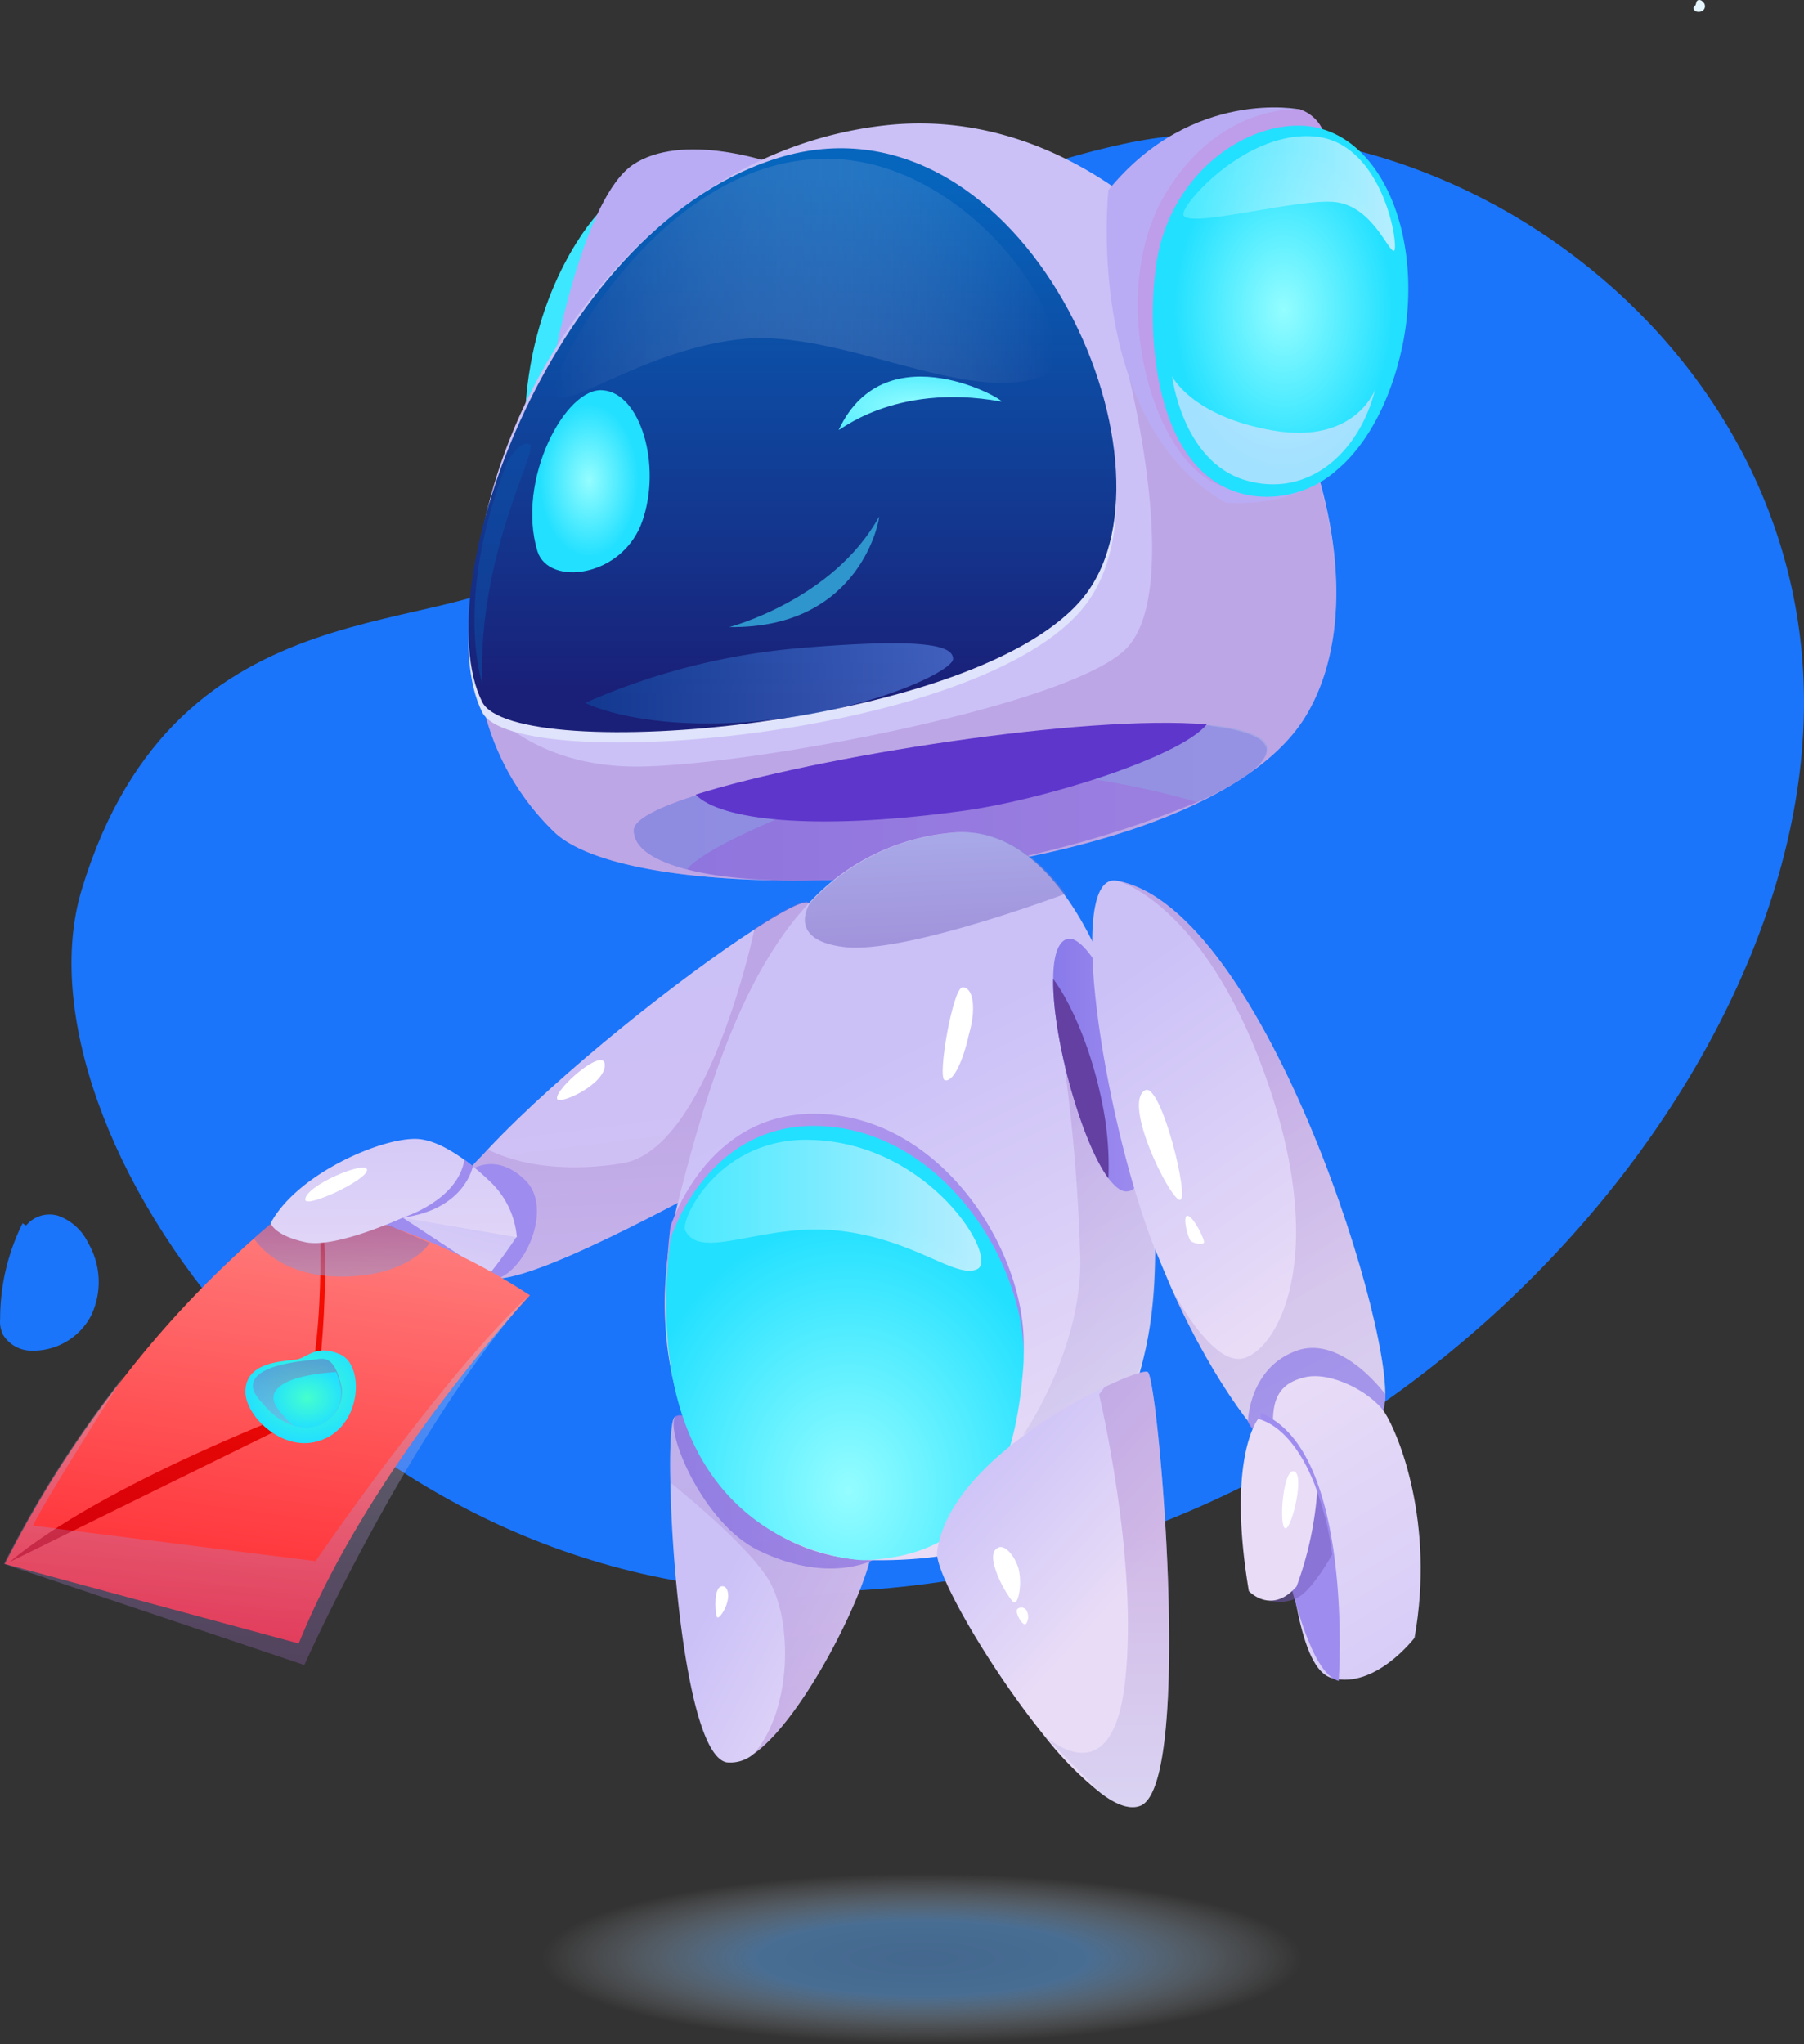 <?xml version="1.0" encoding="UTF-8" standalone="no"?>
<svg xmlns:dc="http://purl.org/dc/elements/1.1/" xmlns:cc="http://creativecommons.org/ns#" xmlns:rdf="http://www.w3.org/1999/02/22-rdf-syntax-ns#" xmlns:svg="http://www.w3.org/2000/svg" xmlns="http://www.w3.org/2000/svg" xmlns:xlink="http://www.w3.org/1999/xlink" xmlns:sodipodi="http://sodipodi.sourceforge.net/DTD/sodipodi-0.dtd" xmlns:inkscape="http://www.inkscape.org/namespaces/inkscape" width="192.723" height="218.419" viewBox="0 0 192.723 218.419" version="1.1" id="svg211" sodipodi:docname="robo-9.svg" inkscape:version="1.0.1 (3bc2e813f5, 2020-09-07)">
	<rect x="0" y="0" width="192.723" height="218.419" fill="#333333" stroke="none"/>
	<namedview pagecolor="#ffffff" bordercolor="#666666" borderopacity="1" objecttolerance="10" gridtolerance="10" guidetolerance="10" inkscape:pageopacity="0" inkscape:pageshadow="2" inkscape:window-width="2560" inkscape:window-height="1361" id="namedview213" showgrid="false" fit-margin-top="0" fit-margin-left="0" fit-margin-right="0" fit-margin-bottom="0" inkscape:zoom="3.3652674" inkscape:cx="-0.57019879" inkscape:cy="127.83511" inkscape:window-x="-9" inkscape:window-y="-9" inkscape:window-maximized="1" inkscape:current-layer="svg211" />
	<defs id="defs134">
		<style id="style2">
			ellipse#Ellipse_62 {
			transition: all 100ms linear;
			}
			
			g#ranka-kaire {
			transition: all 100ms linear;
			transform-box: fill-box;
			}
			
			g#ranka-desine {
			transition: all 100ms linear;
			transform-box: fill-box;
			}
			
			g#robo{
			transition: all 100ms linear;
			}
			
			g#robotukas5:hover g#ranka-kaire {
			transition: all 100ms linear;
			transform-box: fill-box;
			transform: translate(12px, -35px) rotate(22deg);
			}
			
			g#robotukas5:hover g#ranka-desine {
			transition: all 100ms linear;
			transform-box: fill-box;
			transform: translate(-1px, 4px) rotate(-14deg);
			}
			
			g#robotukas5:hover ellipse#Ellipse_62 {
			ry: 7.6px;
			rx: 28.8px;
			transition:all 100ms linear;
			}
			
			g#robotukas5:hover g#robo{
			transition: all 100ms linear;
			transform: translateY(-14px);
			}
			
			.cls-1 {
			fill: #1a75fa;
			}
			
			.cls-2 {
			fill: #e5f6ff;
			}
			
			.cls-20, .cls-22, .cls-27, .cls-3, .cls-44, .cls-45, .cls-46, .cls-49, .cls-58 {
			opacity: 0.5;
			}
			
			.cls-3 {
			fill: url(#radial-gradient);
			}
			
			.cls-4 {
			fill: url(#linear-gradient);
			}
			
			.cls-5 {
			fill: url(#linear-gradient-2);
			}
			
			.cls-11, .cls-13, .cls-24, .cls-33, .cls-52, .cls-55, .cls-6 {
			opacity: 0.3;
			}
			
			.cls-6 {
			fill: url(#linear-gradient-3);
			}
			
			.cls-7 {
			fill: #3de7ff;
			}
			
			.cls-8 {
			fill: url(#linear-gradient-4);
			}
			
			.cls-9 {
			fill: url(#linear-gradient-5);
			}
			
			.cls-10 {
			fill: url(#linear-gradient-6);
			}
			
			.cls-11 {
			fill: url(#linear-gradient-7);
			}
			
			.cls-12 {
			fill: url(#linear-gradient-8);
			}
			
			.cls-13 {
			fill: url(#linear-gradient-9);
			}
			
			.cls-14 {
			fill: #fff;
			}
			
			.cls-15 {
			fill: url(#linear-gradient-10);
			}
			
			.cls-16 {
			fill: url(#linear-gradient-11);
			}
			
			.cls-17 {
			fill: url(#linear-gradient-12);
			}
			
			.cls-18 {
			fill: url(#linear-gradient-13);
			}
			
			.cls-19 {
			fill: url(#linear-gradient-14);
			}
			
			.cls-20 {
			fill: url(#linear-gradient-15);
			}
			
			.cls-21 {
			fill: url(#radial-gradient-2);
			}
			
			.cls-22 {
			fill: url(#linear-gradient-16);
			}
			
			.cls-23 {
			fill: url(#radial-gradient-3);
			}
			
			.cls-24 {
			fill: url(#linear-gradient-17);
			}
			
			.cls-25 {
			fill: url(#linear-gradient-18);
			}
			
			.cls-26 {
			fill: url(#linear-gradient-19);
			}
			
			.cls-27 {
			fill: url(#linear-gradient-20);
			}
			
			.cls-28 {
			fill: url(#linear-gradient-21);
			}
			
			.cls-29 {
			fill: #dfe3fb;
			}
			
			.cls-30 {
			fill: url(#linear-gradient-22);
			}
			
			.cls-31 {
			fill: url(#linear-gradient-23);
			}
			
			.cls-32 {
			fill: url(#linear-gradient-24);
			}
			
			.cls-33 {
			fill: url(#linear-gradient-25);
			}
			
			.cls-34 {
			fill: url(#linear-gradient-26);
			}
			
			.cls-35 {
			fill: url(#radial-gradient-4);
			}
			
			.cls-36 {
			fill: url(#linear-gradient-27);
			}
			
			.cls-37 {
			fill: url(#radial-gradient-5);
			}
			
			.cls-38 {
			fill: url(#linear-gradient-28);
			}
			
			.cls-39 {
			fill: #6340a2;
			}
			
			.cls-40 {
			fill: url(#linear-gradient-29);
			}
			
			.cls-41 {
			fill: url(#radial-gradient-6);
			}
			
			.cls-42 {
			fill: url(#radial-gradient-7);
			}
			
			.cls-43 {
			fill: #2f95cd;
			}
			
			.cls-44 {
			fill: url(#linear-gradient-30);
			}
			
			.cls-45 {
			fill: url(#linear-gradient-31);
			}
			
			.cls-46 {
			fill: url(#linear-gradient-32);
			}
			
			.cls-47, .cls-48, .cls-50, .cls-51 {
			opacity: 0.72;
			}
			
			.cls-47 {
			fill: url(#linear-gradient-33);
			}
			
			.cls-48 {
			fill: url(#linear-gradient-34);
			}
			
			.cls-49 {
			fill: url(#linear-gradient-35);
			}
			
			.cls-50 {
			fill: url(#linear-gradient-36);
			}
			
			.cls-51 {
			fill: url(#linear-gradient-37);
			}
			
			.cls-52 {
			fill: url(#linear-gradient-38);
			}
			
			.cls-53 {
			fill: url(#linear-gradient-39);
			}
			
			.cls-54 {
			fill: url(#linear-gradient-40);
			}
			
			.cls-55 {
			fill: url(#linear-gradient-41);
			}
			
			.cls-56 {
			fill: url(#linear-gradient-42);
			}
			
			.cls-57 {
			fill: url(#linear-gradient-43);
			}
			
			.cls-58 {
			fill: url(#linear-gradient-44);
			}
			
			.cls-59 {
			fill: url(#linear-gradient-45);
			}
		</style>
		<radialGradient id="radial-gradient" cx="19.269" cy="19.114" r="19.192" gradientTransform="matrix(2.117,0,0,0.472,919.986,634.719)" gradientUnits="userSpaceOnUse" fx="19.269" fy="19.114">
			<stop offset="0" stop-color="#559dea" id="stop4" />
			<stop offset="0.431" stop-color="#5ea9f5" id="stop6" />
			<stop offset="1" stop-color="#fff" stop-opacity="0" id="stop8" />
		</radialGradient>
		<linearGradient id="linear-gradient" x1="0.386" y1="0.314" x2="1" y2="0.879" gradientUnits="objectBoundingBox">
			<stop offset="0" stop-color="#cbc1f7" id="stop11" />
			<stop offset="1" stop-color="#e8dcf7" id="stop13" />
		</linearGradient>
		<linearGradient id="linear-gradient-2" x1="0.003" y1="-5.958" x2="1" y2="-5.958" gradientUnits="objectBoundingBox">
			<stop offset="0" stop-color="#8879ea" id="stop16" />
			<stop offset="1" stop-color="#9e8cef" id="stop18" />
		</linearGradient>
		<linearGradient id="linear-gradient-3" x1="0.714" y1="1" x2="0.499" y2="-2.484" gradientUnits="objectBoundingBox">
			<stop offset="0" stop-color="#9d68c2" id="stop21" />
			<stop offset="1" stop-color="#ccedff" id="stop23" />
		</linearGradient>
		<linearGradient id="linear-gradient-4" x1="0.499" y1="7.295" x2="0.499" y2="8.298" gradientUnits="objectBoundingBox">
			<stop offset="0" stop-color="#b9acf4" id="stop26" />
			<stop offset="1" stop-color="#e1d1f5" id="stop28" />
		</linearGradient>
		<linearGradient id="linear-gradient-5" x1="894.497" y1="588.921" x2="904.168" y2="676.909" xlink:href="#linear-gradient" gradientTransform="scale(1.068,0.937)" gradientUnits="userSpaceOnUse" />
		<linearGradient id="linear-gradient-6" x1="463.567" y1="1127.191" y2="1127.191" xlink:href="#linear-gradient-2" gradientTransform="scale(2.006,0.498)" x2="497.261" gradientUnits="userSpaceOnUse" />
		<linearGradient id="linear-gradient-7" x1="736.543" y1="720.937" x2="736.543" y2="790.976" xlink:href="#linear-gradient-3" gradientTransform="scale(1.303,0.768)" gradientUnits="userSpaceOnUse" />
		<linearGradient id="linear-gradient-8" x1="965.491" x2="972.309" y2="568.593" gradientUnits="userSpaceOnUse" gradientTransform="scale(0.964,1.038)" y1="511.683">
			<stop offset="0" stop-color="#cbc1f7" id="stop34" />
			<stop offset="1" stop-color="#d4bef1" id="stop36" />
		</linearGradient>
		<linearGradient id="linear-gradient-9" x1="964.519" y1="530.346" x2="966.691" y2="580.035" xlink:href="#linear-gradient-3" gradientTransform="scale(0.963,1.039)" gradientUnits="userSpaceOnUse" />
		<linearGradient id="linear-gradient-10" x1="0.577" y1="-3.88" x2="0.429" y2="-2.891" gradientUnits="objectBoundingBox">
			<stop offset="0" stop-color="#be9dea" id="stop40" />
			<stop offset="1" stop-color="#9e8cef" id="stop42" />
		</linearGradient>
		<linearGradient id="linear-gradient-11" x1="727.18" y1="694.296" x2="719.037" y2="714.874" xlink:href="#linear-gradient" gradientTransform="scale(1.243,0.805)" gradientUnits="userSpaceOnUse" />
		<linearGradient id="linear-gradient-12" x1="652.824" y1="712.768" x2="652.44" y2="720.075" xlink:href="#linear-gradient-10" gradientTransform="scale(1.391,0.719)" gradientUnits="userSpaceOnUse" />
		<linearGradient id="linear-gradient-13" x1="813.225" y1="663.594" x2="821.51" y2="613.988" gradientUnits="userSpaceOnUse" gradientTransform="scale(1.09,0.917)">
			<stop offset="0" stop-color="#ff2a30" id="stop47" />
			<stop offset="1" stop-color="#ff7f7f" id="stop49" />
		</linearGradient>
		<linearGradient id="linear-gradient-14" x1="952.291" y1="556.664" x2="961.875" y2="515.694" gradientUnits="userSpaceOnUse" gradientTransform="scale(0.921,1.085)">
			<stop offset="0" stop-color="#d4000b" id="stop52" />
			<stop offset="1" stop-color="#fe1100" id="stop54" />
		</linearGradient>
		<linearGradient id="linear-gradient-15" x1="0.472" y1="1.017" x2="0.515" y2="0.122" gradientUnits="objectBoundingBox">
			<stop offset="0" stop-color="#8da4e5" id="stop57" />
			<stop offset="1" stop-color="#755cbb" id="stop59" />
		</linearGradient>
		<radialGradient id="radial-gradient-2" cx="0.519" cy="0.439" r="0.56" gradientTransform="matrix(0.713,0.527,-0.442,0.85,-2.116,0.019)" gradientUnits="objectBoundingBox">
			<stop offset="0" stop-color="#45ffcd" id="stop62" />
			<stop offset="1" stop-color="#22e0ff" id="stop64" />
		</radialGradient>
		<linearGradient id="linear-gradient-16" x1="783.381" y1="669.388" x2="784.2" y2="660.936" xlink:href="#linear-gradient-15" gradientTransform="scale(1.141,0.877)" gradientUnits="userSpaceOnUse" />
		<radialGradient id="radial-gradient-3" cx="808.589" cy="646.582" r="3.67" gradientTransform="scale(1.107,0.903)" xlink:href="#radial-gradient-2" fx="808.589" fy="646.582" gradientUnits="userSpaceOnUse" />
		<linearGradient id="linear-gradient-17" x1="744.622" y1="728.971" x2="749.038" y2="679.227" xlink:href="#linear-gradient-3" gradientTransform="scale(1.192,0.839)" gradientUnits="userSpaceOnUse" />
		<linearGradient id="linear-gradient-18" x1="588.942" y1="840.516" x2="589.934" y2="881.883" xlink:href="#linear-gradient" gradientTransform="scale(1.537,0.651)" gradientUnits="userSpaceOnUse" />
		<linearGradient id="linear-gradient-19" x1="826.71" y1="569.568" x2="826.206" y2="575.569" xlink:href="#linear-gradient-10" gradientTransform="scale(1.1,0.909)" gradientUnits="userSpaceOnUse" />
		<linearGradient id="linear-gradient-20" x1="462.872" y1="1154.914" x2="462.872" y2="1187.477" xlink:href="#linear-gradient-15" gradientTransform="scale(2.082,0.48)" gradientUnits="userSpaceOnUse" />
		<linearGradient id="linear-gradient-21" x1="423.12" y1="1254.525" x2="423.672" y2="1277.72" gradientUnits="userSpaceOnUse" gradientTransform="scale(2.276,0.439)">
			<stop offset="0" stop-color="#5e36cc" id="stop73" />
			<stop offset="1" stop-color="#6c4a96" id="stop75" />
		</linearGradient>
		<linearGradient id="linear-gradient-22" x1="899.025" y1="477.625" x2="899.025" y2="536.31" gradientUnits="userSpaceOnUse" gradientTransform="scale(1.053,0.949)">
			<stop offset="0" stop-color="#0665bd" id="stop78" />
			<stop offset="1" stop-color="#1a1f77" id="stop80" />
		</linearGradient>
		<linearGradient id="linear-gradient-23" x1="1171.739" y1="446.884" x2="1185.208" y2="487.673" xlink:href="#linear-gradient" gradientTransform="scale(0.821,1.219)" gradientUnits="userSpaceOnUse" />
		<linearGradient id="linear-gradient-24" x1="1304.45" y1="451.95" x2="1304.45" y2="484.092" xlink:href="#linear-gradient-4" gradientTransform="scale(0.761,1.314)" gradientUnits="userSpaceOnUse" />
		<linearGradient id="linear-gradient-25" x1="1628.363" x2="1643.895" y2="367.552" xlink:href="#linear-gradient-3" gradientTransform="scale(0.597,1.676)" y1="327.156" gradientUnits="userSpaceOnUse" />
		<linearGradient id="linear-gradient-26" x1="1287.707" y1="460.533" x2="1287.707" y2="491.772" xlink:href="#linear-gradient-10" gradientTransform="scale(0.773,1.293)" gradientUnits="userSpaceOnUse" />
		<radialGradient id="radial-gradient-4" cx="0.499" cy="0.499" r="0.429" gradientTransform="matrix(1.453,0,0,-1,-0.226,8.389)" gradientUnits="objectBoundingBox">
			<stop offset="0" stop-color="#94fdff" id="stop87" />
			<stop offset="1" stop-color="#22e0ff" id="stop89" />
		</radialGradient>
		<linearGradient id="linear-gradient-27" x1="1028.905" y1="458.441" x2="1071.041" y2="458.441" xlink:href="#linear-gradient-10" gradientTransform="scale(0.907,1.102)" gradientUnits="userSpaceOnUse" />
		<radialGradient id="radial-gradient-5" cx="1050.668" cy="538.799" r="26.225" gradientTransform="scale(0.907,1.102)" xlink:href="#radial-gradient-4" fx="1050.668" fy="538.799" gradientUnits="userSpaceOnUse" />
		<linearGradient id="linear-gradient-28" x1="1615.844" y1="321.973" x2="1632.171" y2="321.973" xlink:href="#linear-gradient-2" gradientTransform="scale(0.603,1.658)" gradientUnits="userSpaceOnUse" />
		<linearGradient id="linear-gradient-29" x1="1329.658" y1="425.759" x2="1340.492" y2="444.473" xlink:href="#linear-gradient" gradientTransform="scale(0.73,1.37)" gradientUnits="userSpaceOnUse" />
		<radialGradient id="radial-gradient-6" cx="1152.196" cy="390.219" r="6.594" gradientTransform="scale(0.803,1.245)" xlink:href="#radial-gradient-4" fx="1152.196" fy="390.219" gradientUnits="userSpaceOnUse" />
		<radialGradient id="radial-gradient-7" cx="549.987" cy="834.092" r="11.272" gradientTransform="scale(1.746,0.573)" xlink:href="#radial-gradient-4" fx="549.987" fy="834.092" gradientUnits="userSpaceOnUse" />
		<linearGradient id="linear-gradient-30" x1="636.706" y1="894.067" x2="673.707" y2="894.067" gradientUnits="userSpaceOnUse" gradientTransform="scale(1.447,0.691)">
			<stop offset="0" stop-color="#0d49a1" id="stop98" />
			<stop offset="1" stop-color="#fff" stop-opacity="0" id="stop100" />
		</linearGradient>
		<linearGradient id="linear-gradient-31" x1="-0.001" y1="8.314" x2="0.999" y2="8.314" gradientUnits="objectBoundingBox">
			<stop offset="0" stop-color="#0b52aa" id="stop103" />
			<stop offset="1" stop-color="#6a9bff" id="stop105" />
		</linearGradient>
		<linearGradient id="linear-gradient-32" x1="1889.764" y1="278.484" x2="1889.764" y2="290.891" xlink:href="#linear-gradient-31" gradientTransform="scale(0.485,2.063)" gradientUnits="userSpaceOnUse" />
		<linearGradient id="linear-gradient-33" x1="728.383" y1="816.567" x2="728.383" y2="832.431" gradientUnits="userSpaceOnUse" gradientTransform="scale(1.371,0.73)">
			<stop offset="0" stop-color="#d4e2ff" id="stop109" />
			<stop offset="1" id="stop111" />
		</linearGradient>
		<linearGradient id="linear-gradient-34" x1="-0.001" y1="14.507" x2="1.001" y2="14.507" gradientUnits="objectBoundingBox">
			<stop offset="0" stop-color="#59eeff" id="stop114" />
			<stop offset="1" stop-color="#eff4ff" id="stop116" />
		</linearGradient>
		<linearGradient id="linear-gradient-35" x1="637.632" y1="778.802" x2="640.671" y2="807.84" xlink:href="#linear-gradient-15" gradientTransform="scale(1.502,0.666)" gradientUnits="userSpaceOnUse" />
		<linearGradient id="linear-gradient-36" x1="621.847" y1="780.35" x2="642.947" y2="780.35" xlink:href="#linear-gradient-34" gradientTransform="scale(1.504,0.665)" gradientUnits="userSpaceOnUse" />
		<linearGradient id="linear-gradient-37" x1="450.458" y1="1020.109" x2="450.458" y2="1027.855" gradientUnits="userSpaceOnUse" gradientTransform="scale(2.115,0.473)">
			<stop offset="0" stop-color="#fff" stop-opacity="0.969" id="stop121" />
			<stop offset="1" stop-color="#fff" stop-opacity="0" id="stop123" />
		</linearGradient>
		<linearGradient id="linear-gradient-38" x1="1819.419" y1="321.056" x2="1819.419" y2="344.537" xlink:href="#linear-gradient-3" gradientTransform="scale(0.536,1.865)" gradientUnits="userSpaceOnUse" />
		<linearGradient id="linear-gradient-39" x1="1401.978" y1="376.268" x2="1412.658" y2="406.805" xlink:href="#linear-gradient" gradientTransform="scale(0.709,1.41)" gradientUnits="userSpaceOnUse" />
		<linearGradient id="linear-gradient-40" x1="882.417" y1="559.424" x2="882.417" y2="572.306" xlink:href="#linear-gradient-10" gradientTransform="scale(1.137,0.88)" gradientUnits="userSpaceOnUse" />
		<linearGradient id="linear-gradient-41" x1="1475.444" y1="370.809" x2="1487.773" y2="421.641" xlink:href="#linear-gradient-3" gradientTransform="scale(0.679,1.473)" gradientUnits="userSpaceOnUse" />
		<linearGradient id="linear-gradient-42" x1="1450.503" y1="446.124" x2="1438.172" y2="404.559" xlink:href="#linear-gradient" gradientTransform="scale(0.698,1.433)" gradientUnits="userSpaceOnUse" />
		<linearGradient id="linear-gradient-43" x1="1753.045" y1="250.178" x2="1753.045" y2="266.059" xlink:href="#linear-gradient-10" gradientTransform="scale(0.542,1.844)" gradientUnits="userSpaceOnUse" />
		<linearGradient id="linear-gradient-44" x1="1260.06" y1="355.102" x2="1260.06" y2="363.657" xlink:href="#linear-gradient-15" gradientTransform="scale(0.755,1.325)" gradientUnits="userSpaceOnUse" />
		<linearGradient id="linear-gradient-45" x1="1468.941" y1="305.217" x2="1472.642" y2="317.615" xlink:href="#linear-gradient" gradientTransform="scale(0.648,1.543)" gradientUnits="userSpaceOnUse" />
		<linearGradient inkscape:collect="always" xlink:href="#linear-gradient" id="linearGradient217" gradientUnits="userSpaceOnUse" x1="1232.172" y1="456.857" x2="1249.542" y2="472.84" gradientTransform="scale(0.765,1.308)" />
		<linearGradient inkscape:collect="always" xlink:href="#linear-gradient-2" id="linearGradient219" gradientUnits="userSpaceOnUse" x1="815.854" y1="559.021" x2="834.551" y2="559.021" gradientTransform="scale(1.145,0.873)" />
		<linearGradient inkscape:collect="always" xlink:href="#linear-gradient-3" id="linearGradient221" gradientUnits="userSpaceOnUse" x1="1225.889" y1="481.595" x2="1219.883" y2="384.272" gradientTransform="scale(0.774,1.291)" />
		<linearGradient inkscape:collect="always" xlink:href="#linear-gradient-4" id="linearGradient223" gradientUnits="userSpaceOnUse" x1="913.069" y1="623.061" x2="913.069" y2="645.442" gradientTransform="scale(1.022,0.979)" />
		<linearGradient inkscape:collect="always" xlink:href="#linear-gradient-10" id="linearGradient225" gradientUnits="userSpaceOnUse" x1="1107.863" y1="422.574" x2="1106.354" y2="432.657" gradientTransform="scale(0.827,1.209)" />
		<linearGradient inkscape:collect="always" xlink:href="#linear-gradient-15" id="linearGradient227" gradientUnits="userSpaceOnUse" x1="552.094" y1="929.072" x2="552.59" y2="918.73" gradientTransform="scale(1.627,0.615)" />
		<radialGradient inkscape:collect="always" xlink:href="#radial-gradient-2" id="radialGradient229" gradientUnits="userSpaceOnUse" gradientTransform="scale(1.092,0.916)" cx="819.583" cy="636.531" r="6.056" fx="819.583" fy="636.531" />
		<radialGradient inkscape:collect="always" xlink:href="#radial-gradient-4" id="radialGradient231" gradientUnits="userSpaceOnUse" gradientTransform="scale(0.83,1.205)" cx="1204.103" cy="388.068" r="14.114" fx="1204.103" fy="388.068" />
		<linearGradient inkscape:collect="always" xlink:href="#linear-gradient-31" id="linearGradient233" gradientUnits="userSpaceOnUse" x1="431.984" y1="1229.906" x2="450.342" y2="1229.906" gradientTransform="scale(2.141,0.467)" />
		<linearGradient inkscape:collect="always" xlink:href="#linear-gradient-34" id="linearGradient235" gradientUnits="userSpaceOnUse" x1="727.881" y1="851.48" x2="744.565" y2="851.48" gradientTransform="scale(1.358,0.736)" />
	</defs>
	<g id="robotukas5" transform="translate(-862.285,-434.5)">
		<g id="Group_744" data-name="Group 744">
			<path id="Path_1570" data-name="Path 1570" class="cls-1" d="m 871,529.6 c -7.7,25.6 26.7,75.7 78.3,75 57.5,-0.8 103.2,-50 105.6,-91.5 2.5,-41.4 -38.9,-70.6 -72.7,-63.2 -33.8,7.4 -46.1,30.2 -62,44.8 -9.2,8.6 -39,1.1 -49.2,34.9 z" />
			<g id="Group_743" data-name="Group 743">
				<path id="Path_1571" data-name="Path 1571" class="cls-1" d="m 864.7,565.2 a 22.811,22.811 0 0 0 -2.4,10.2 3.232,3.232 0 0 0 0.3,1.7 3.59,3.59 0 0 0 2.7,1.7 6.992,6.992 0 0 0 6.7,-3.7 8.3,8.3 0 0 0 -0.3,-7.8 5.681,5.681 0 0 0 -3.2,-2.9 3.246,3.246 0 0 0 -3.8,1.6 0.749,0.749 0 0 0 1.2,0 z" />
				<path id="Path_1572" data-name="Path 1572" class="cls-2" d="m 1043.5,434.8 a 0.319,0.319 0 0 1 0.3,-0.3 0.52,0.52 0 0 1 0.4,0.2 c 0.1,0.1 0.2,0.2 0.2,0.3 a 0.585,0.585 0 0 1 -0.3,0.7 0.854,0.854 0 0 1 -0.7,0 c -0.1,-0.1 -0.2,-0.2 -0.2,-0.3 0,-0.1 0,-0.3 0.2,-0.3 z" />
			</g>
		</g>
		<ellipse id="Ellipse_62" data-name="Ellipse 62" class="cls-3" cx="960.786" cy="643.819" rx="40.8" ry="9.1" style="fill:url(#radial-gradient)" />
		<g id="robo">
			<path id="Path_1573" data-name="Path 1573" class="cls-4" d="m 955.5,599.7 c -0.4,4.4 -7.3,18.4 -12.7,22.2 v 0 a 3.832,3.832 0 0 1 -2.9,0.9 c -3.9,-0.8 -5.8,-19.4 -6,-29.9 -0.1,-4.1 0.1,-6.9 0.5,-7 3.6,-1 21.5,8.6 21.1,13.8 z" style="fill:url(#linearGradient217)" />
			<path id="Path_1574" data-name="Path 1574" class="cls-5" d="m 955.5,601.2 c 0,0 -4.8,2.6 -12.3,-1.1 -5.8,-2.9 -9.8,-12.5 -8.8,-14.2 1.1,-1.7 23.8,8.5 21.1,15.3 z" style="fill:url(#linearGradient219)" />
			<path id="Path_1575" data-name="Path 1575" class="cls-6" d="m 955.5,599.7 c -0.4,4.4 -7.3,18.4 -12.7,22.2 4.1,-4.7 4.2,-14.2 1.6,-18.6 -2,-3.3 -7.8,-8.2 -10.5,-10.4 -0.1,-4.1 0.1,-6.9 0.5,-7 3.6,-1 21.5,8.6 21.1,13.8 z" style="fill:url(#linearGradient221)" />
			<path id="Path_1579" data-name="Path 1579" class="cls-7" d="m 926.1,457.4 c 0,0 -6.9,7.3 -7.7,20.9 -0.8,13.5 14.9,-6 14.9,-6 z" />
			<path id="Path_1580" data-name="Path 1580" class="cls-8" d="m 921.6,472.3 c 0,0 3.1,-16.7 8.3,-20.2 5.2,-3.5 14.5,-0.3 14.5,-0.3 z" style="fill:url(#linearGradient223)" />
			<path id="Path_1581" data-name="Path 1581" class="cls-9" d="m 1001.6,511.3 c -11.8,18.5 -70,21.4 -80,12.2 a 27.07,27.07 0 0 1 -7.8,-14 v 0 c -5.4,-23.4 12.8,-58.2 43,-61.6 20.4,-2.3 37.5,14.6 44.7,32.7 4.4,11.2 5,22.9 0.1,30.7 z" style="fill:url(#linear-gradient-5)" />
			<path id="Path_1582" data-name="Path 1582" class="cls-10" d="m 990.2,520.2 a 112.7,112.7 0 0 1 -25.3,7.1 c -13.5,1.8 -23.5,1.6 -29.2,0.1 v 0 q -5.7,-1.5 -5.7,-4.2 c 0,-1.1 2.5,-2.4 6.6,-3.7 12,-3.9 37.3,-7.9 51.3,-7.7 a 32.534,32.534 0 0 1 3.3,0.2 1.268,1.268 0 0 1 0.6,0.1 h 0.1 c 2.4,0.3 4.2,0.8 5.1,1.5 a 2.655,2.655 0 0 1 0.5,0.6 c 0.7,1.6 -2.5,3.8 -7.3,6 z" style="fill:url(#linear-gradient-6)" />
			<path id="Path_1583" data-name="Path 1583" class="cls-11" d="m 1001.6,511.3 c -11.8,18.5 -70,21.4 -80,12.2 a 27.07,27.07 0 0 1 -7.8,-14 v 0 c 0,0 4.9,7 16.7,6.9 11.9,-0.1 45.7,-6.4 52,-12.5 6.2,-6 0.4,-29.1 0.4,-29.1 l 18.5,5.8 c 4.5,11.2 5.1,22.9 0.2,30.7 z" style="fill:url(#linear-gradient-7)" />
			<g id="ranka-kaire">
				<path id="Path_1576" data-name="Path 1576" class="cls-12" d="m 940.4,559.9 c 0,0 -20.6,11.7 -25.4,11.2 -4.8,-0.5 -2.7,-11.5 -2.7,-11.5 0.6,-0.8 1.4,-1.5 2.1,-2.3 v 0 c 7.7,-8.2 20.9,-18.6 28.5,-23.5 v 0 c 3.2,-2.1 5.4,-3.2 5.8,-2.8 2.9,3.1 -8.3,28.9 -8.3,28.9 z" style="fill:url(#linear-gradient-8)" />
				<path id="Path_1578" data-name="Path 1578" class="cls-13" d="m 940.4,559.9 c 0,0 -20.6,11.7 -25.4,11.2 -4.8,-0.5 -2.7,-11.5 -2.7,-11.5 0.6,-0.8 1.4,-1.5 2.1,-2.3 v 0 c 0,0 5,3 14.3,1.5 9.3,-1.4 14.2,-25.1 14.2,-25.1 v 0 c 3.2,-2.1 5.4,-3.2 5.8,-2.8 2.9,3.2 -8.3,29 -8.3,29 z" style="fill:url(#linear-gradient-9)" />
				<path id="Path_1623" data-name="Path 1623" class="cls-14" d="m 921.8,551.9 c 0.2,0.7 5.1,-1.5 5.1,-3.6 0,-2.1 -5.4,2.6 -5.1,3.6 z" />
				<path id="Path_1577" data-name="Path 1577" class="cls-15" d="m 912.3,559.7 c 0,0 2.7,-2.3 6,0.8 3.3,3 -0.1,10.3 -3.3,10.7 -3.2,0.3 -5.1,-6.8 -2.7,-11.5 z" style="fill:url(#linearGradient225)" />
				<path id="Path_1600" data-name="Path 1600" class="cls-16" d="m 917.5,566.6 c 0,0 -4.1,6.4 -8.4,9.5 -4.4,3.1 -13,4.5 -13,4.5 0,0 -6.1,-2.8 -6.1,-7 0,0 6.6,-3.3 9.1,-8.6 0,0 8.5,-3 12.2,-2 a 13.824,13.824 0 0 1 6.2,3.6 z" style="fill:url(#linear-gradient-11)" />
				<path id="Path_1601" data-name="Path 1601" class="cls-17" d="m 905.3,564.6 7,4.6 -8.9,-3.8 z" style="fill:url(#linear-gradient-12)" />
				<g id="Group_745" data-name="Group 745">
					<path id="Path_1627" data-name="Path 1627" class="cls-18" d="m 918.9,572.9 v 0 c -1,1.1 -17.2,18.6 -24.7,37.2 l -31.4,-8.5 a 119.15,119.15 0 0 1 12.7,-19.9 v 0 a 109.583,109.583 0 0 1 18.6,-18.8 68.487,68.487 0 0 1 24.8,10 z" style="fill:url(#linear-gradient-13)" />
					<path id="Path_1628" data-name="Path 1628" class="cls-19" d="m 896.3,561.7 c 0,0 1.1,14.7 -1.6,23.3 0,0 -21.4,8 -31.4,16.4 l 32.5,-16 c 0.1,-0.1 2.3,-14.8 0.5,-23.7 z" style="fill:url(#linear-gradient-14)" />
					<path id="Path_1629" data-name="Path 1629" class="cls-20" d="m 889.4,566.8 c 0,0 2.4,4.2 9.6,4.1 7.1,-0.1 9.2,-3.6 9.2,-3.6 l -4.2,-1.8 -11.1,-1.7 c -0.1,0.1 -3.3,2.8 -3.5,3 z" style="fill:url(#linearGradient227)" />
					<path id="Path_1630" data-name="Path 1630" class="cls-21" d="m 888.5,583.2 c 0,2.6 3.9,6.4 7.7,5.3 4.8,-1.3 5.1,-8.2 2.4,-9.3 -2.8,-1.2 -3.5,0.6 -5,0.6 -1.4,0.2 -5.1,0.3 -5.1,3.4 z" style="fill:url(#radialGradient229)" />
					<path id="Path_1631" data-name="Path 1631" class="cls-22" d="m 894.8,587 a 5.02,5.02 0 0 1 -1.2,-0.2 6.791,6.791 0 0 1 -3.2,-2.3 c -1.2,-1.2 -1.5,-2.2 -0.5,-3.1 1.5,-1.3 5.2,-1.5 6.5,-1.7 0.9,-0.1 1.4,0.3 1.9,1.4 a 12.192,12.192 0 0 1 0.5,1.7 3.787,3.787 0 0 1 -4,4.2 z" style="fill:url(#linear-gradient-16)" />
					<path id="Path_1632" data-name="Path 1632" class="cls-23" d="m 894.8,587 a 5.02,5.02 0 0 1 -1.2,-0.2 9.416,9.416 0 0 1 -1,-1 c -1.2,-1.3 -1.5,-2.2 -0.5,-3.1 1.4,-1.2 4.6,-1.5 6.1,-1.6 a 12.205,12.205 0 0 1 0.5,1.7 3.668,3.668 0 0 1 -3.9,4.2 z" style="fill:url(#radial-gradient-3)" />
					<path id="Path_1633" data-name="Path 1633" class="cls-24" d="m 862.7,601.6 a 119.147,119.147 0 0 1 12.7,-19.9 c -0.5,0.8 -7.9,12.4 -9.6,15.8 l 3.9,0.5 26.3,3.3 c 0,0 13.4,-19.6 22.7,-28.3 -13,14.9 -23.9,39.4 -23.9,39.4 z" style="fill:url(#linear-gradient-17)" />
				</g>
				<path id="Path_1634" data-name="Path 1634" class="cls-25" d="m 915,561.1 c 0,0 -4.4,-4.6 -8,-4.9 -3.7,-0.3 -13,3.7 -15.8,9 0,0 0.4,1.3 3.6,2 3.2,0.8 10.5,-2.6 10.5,-2.6 l 12.2,2.1 a 9.2,9.2 0 0 0 -2.5,-5.6 z" style="fill:url(#linear-gradient-18)" />
				<path id="Path_1635" data-name="Path 1635" class="cls-26" d="m 905.3,564.6 c 0,0 5.9,-1.8 6.6,-6.2 l 0.9,0.7 c 0,0 -0.8,4.6 -7.5,5.5 z" style="fill:url(#linear-gradient-19)" />
				<path id="Path_1636" data-name="Path 1636" class="cls-14" d="m 894.9,562.7 c 0.1,0.9 6.6,-2.1 6.6,-3.2 0,-1.1 -6.7,1.7 -6.6,3.2 z" />
			</g>
			<path id="Path_1584" data-name="Path 1584" class="cls-27" d="m 990.2,520.2 c -6.2,-1.8 -24.1,-6 -37.3,-1.2 -16.2,6 -17.2,8.4 -17.2,8.4 v 0 q -5.7,-1.5 -5.7,-4.2 c 0,-1.1 2.5,-2.4 6.6,-3.7 12,-3.9 37.3,-7.9 51.3,-7.7 1.5,0.1 2.8,0.1 4,0.2 h 0.1 c 2.4,0.3 4.2,0.8 5.1,1.5 a 2.653,2.653 0 0 1 0.5,0.6 c 0.6,1.7 -2.6,3.9 -7.4,6.1 z" style="fill:url(#linear-gradient-20)" />
			<path id="Path_1585" data-name="Path 1585" class="cls-28" d="m 991.2,511.9 c -2.8,3.5 -17.8,8.2 -26.5,9.3 -15.7,2.1 -25.5,0.9 -28.1,-1.8 13,-4.1 41.7,-8.6 54.6,-7.5 z" style="fill:url(#linear-gradient-21)" />
			<path id="Path_1586" data-name="Path 1586" class="cls-29" d="m 913.8,510.6 c 3.4,6.8 53.4,2.8 64.4,-11.4 11,-14.2 -6.5,-54.1 -32.2,-46.9 -24.5,7 -38.4,45.9 -32.2,58.3 z" />
			<path id="Path_1587" data-name="Path 1587" class="cls-30" d="m 913.8,509.5 c 3.4,6.8 53.4,2.8 64.4,-11.4 11,-14.2 -6.5,-54.1 -32.2,-46.9 -24.5,7 -38.4,45.9 -32.2,58.3 z" style="fill:url(#linear-gradient-22)" />
			<path id="Path_1588" data-name="Path 1588" class="cls-31" d="m 984.7,578.5 c -3.5,16 -12.7,22.9 -29.2,22.7 -16.1,-0.2 -26,-17.7 -20.8,-38.2 3.3,-13.1 7.2,-24.7 14,-32 v 0 a 23.541,23.541 0 0 1 15,-7.5 c 4.9,-0.6 9,2.1 12.3,6.6 8.6,11.7 11.4,36 8.7,48.4 z" style="fill:url(#linear-gradient-23)" />
			<path id="Path_1589" data-name="Path 1589" class="cls-32" d="m 980.7,454.8 c 0,0 -2.7,24.6 12.5,33.4 0,0 7.5,0.8 11.8,-3.7 0,0 -6.8,6.3 -13.9,-0.3 -7.1,-6.6 -5.4,-24.8 0,-30.8 5.4,-5.9 13.2,-4.4 13.2,-4.4 l -3.1,-2.8 c 0,0 -11.5,-2.4 -20.5,8.6 z" style="fill:url(#linear-gradient-24)" />
			<path id="Path_1590" data-name="Path 1590" class="cls-33" d="m 976,548.3 a 196.067,196.067 0 0 1 1.7,20.9 c 0,9.9 -6.1,18.6 -6.1,18.6 l 12.3,-6.6 a 35.2,35.2 0 0 0 1.7,-13.1 c -0.6,-6.6 -1.1,-9.6 -1.1,-9.6 z" style="fill:url(#linear-gradient-25)" />
			<path id="Path_1591" data-name="Path 1591" class="cls-34" d="m 1001.2,446.2 c 0,0 -8.5,-0.8 -14.4,9 -6.3,10.4 -1.7,28.4 5.9,31.2 7.6,2.7 15.3,-26.4 15.3,-26.4 l -4.4,-11.6 a 4.11,4.11 0 0 0 -2.4,-2.2 z" style="fill:url(#linear-gradient-26)" />
			<path id="Path_1592" data-name="Path 1592" class="cls-35" d="m 1012.2,471 c -1.1,5.6 -3.4,10.2 -6.4,13.1 v 0 l -0.9,0.8 v 0 a 11.232,11.232 0 0 1 -8.6,2.6 c -10.3,-1.3 -11.7,-16.2 -10.5,-24.7 1.4,-9.8 9.8,-15.6 16.4,-14.8 7.9,1.1 12.1,12 10,23 z" style="fill:url(#radialGradient231)" />
			<path id="Path_1593" data-name="Path 1593" class="cls-36" d="m 933.9,565.6 c 0,0 3.7,-12.1 15.3,-12.1 13.9,0 23.2,15.4 22.4,25.8 -0.8,10.4 -4,20.2 -17.1,20.6 0,-0.1 -24.6,-0.6 -20.6,-34.3 z" style="fill:url(#linear-gradient-27)" />
			<path id="Path_1594" data-name="Path 1594" class="cls-37" d="m 933.9,566.9 c 0,0 3.7,-12.1 15.3,-12.1 13.9,0 23.2,15.4 22.4,25.8 -0.8,10.4 -4,20.2 -17.1,20.6 0,0 -24.6,-0.6 -20.6,-34.3 z" style="fill:url(#radial-gradient-5)" />
			<path id="Path_1595" data-name="Path 1595" class="cls-38" d="m 982.6,561.8 c -0.6,0 -1.2,-0.5 -1.9,-1.4 -2.9,-3.9 -6,-15.1 -5.9,-21.3 0,-2.4 0.5,-4.1 1.6,-4.3 1.9,-0.3 5.6,5.9 7.5,14.7 1,5.2 1.3,12.3 -1.3,12.3 z" style="fill:url(#linear-gradient-28)" />
			<path id="Path_1596" data-name="Path 1596" class="cls-39" d="m 980.7,560.4 c -2.9,-3.9 -6,-15.1 -5.9,-21.3 1.8,2.4 4,7.2 5.2,13.1 a 33.69,33.69 0 0 1 0.7,8.2 z" />
			<path id="Path_1598" data-name="Path 1598" class="cls-40" d="m 984.2,627.4 c -1.1,0.5 -2.6,0 -4.3,-1.3 a 35.937,35.937 0 0 1 -6.1,-6.2 v 0 c -5.9,-7.3 -11.7,-17.4 -11.4,-19.6 1,-7.8 11.6,-14.6 17.9,-17.6 2.5,-1.2 4.3,-1.8 4.6,-1.6 1.1,0.5 4.9,43.6 -0.7,46.3 z" style="fill:url(#linear-gradient-29)" />
			<path id="Path_1602" data-name="Path 1602" class="cls-41" d="m 919.7,493.4 c 1.2,3.8 9.1,2.8 11.2,-3.2 2.1,-6 -0.2,-13.7 -4.2,-14 -4,-0.4 -9.3,9.6 -7,17.2 z" style="fill:url(#radial-gradient-6)" />
			<path id="Path_1603" data-name="Path 1603" class="cls-42" d="m 951.9,480.4 c -0.3,0.5 5.7,-5.1 17.3,-3 1.1,0.2 -12.2,-7.8 -17.3,3 z" style="fill:url(#radial-gradient-7)" />
			<path id="Path_1604" data-name="Path 1604" class="cls-43" d="m 940.2,501.5 c 0,0 11.1,-2.9 16,-11.8 0.1,0 -1.8,12 -16,11.8 z" />
			<path id="Path_1605" data-name="Path 1605" class="cls-44" d="m 921.6,476.8 c 1.4,1.5 9.8,-5.1 20.2,-6.1 10.4,-0.9 23.5,6.9 31.6,4.1 6.4,-2.3 -6.9,-24.5 -24.2,-23.3 -17.3,1.1 -29,23.8 -27.6,25.3 z" style="fill:url(#linear-gradient-30)" />
			<path id="Path_1606" data-name="Path 1606" class="cls-45" d="m 924.8,509.6 a 71.6,71.6 0 0 1 23.5,-5.9 c 13.4,-1.1 15.8,-0.1 15.8,1.2 0,1.3 -9.1,5.7 -21.3,6.7 -12.3,1 -18,-2 -18,-2 z" style="fill:url(#linearGradient233)" />
			<path id="Path_1607" data-name="Path 1607" class="cls-46" d="m 913.8,507.5 c 0,0 -3.1,-9 2.7,-23.7 0,0 1.4,-2.4 2.4,-1.8 0.9,0.6 -5.6,11.7 -5.1,25.5 z" style="fill:url(#linear-gradient-32)" />
			<path id="Path_1608" data-name="Path 1608" class="cls-47" d="m 987.5,474.7 c 0,0 1.1,9.1 7.8,11.1 6.7,2 12.2,-2.9 13.9,-9.7 0,0 -2.1,5.9 -10.9,4.4 -8.7,-1.5 -10.8,-5.8 -10.8,-5.8 z" style="fill:url(#linear-gradient-33)" />
			<path id="Path_1609" data-name="Path 1609" class="cls-48" d="m 988.7,457.4 c 0.1,1.7 12.4,-1.8 16.3,-1.3 3.9,0.5 5.6,5.3 6.2,5.2 0.6,-0.1 -1,-11.4 -8.3,-12.2 -7.3,-0.8 -14.3,7.1 -14.2,8.3 z" style="fill:url(#linearGradient235)" />
			<path id="Path_1610" data-name="Path 1610" class="cls-49" d="m 976.1,530 c 0,0 -17,6.4 -23.5,5.7 -6.3,-0.7 -3.9,-4.5 -3.8,-4.7 v 0 a 23.541,23.541 0 0 1 15,-7.5 c 4.9,-0.6 9,2 12.3,6.5 z" style="fill:url(#linear-gradient-35)" />
			<path id="Path_1617" data-name="Path 1617" class="cls-50" d="m 935.5,566 c 1.7,3.3 8.3,-0.9 16.4,0 8.1,0.9 12.5,5.2 14.8,4.1 2.3,-1.2 -5,-13.3 -17.5,-13.8 -10,-0.5 -14.3,8.5 -13.7,9.7 z" style="fill:url(#linear-gradient-36)" />
			<path id="Path_1618" data-name="Path 1618" class="cls-51" d="m 944.5,596.1 a 14.166,14.166 0 0 0 9.1,3.7 c 5.6,0.2 7.5,-2.5 7.5,-2.5 a 11.641,11.641 0 0 0 -6.5,-0.3 18.815,18.815 0 0 1 -10.1,-0.9 z" style="fill:url(#linear-gradient-37)" />
			<path id="Path_1619" data-name="Path 1619" class="cls-52" d="m 984.2,627.4 c -1.1,0.5 -2.6,0 -4.3,-1.3 l -6.1,-6.2 c 0.6,0.5 7.4,6.5 8.7,-5.9 1.4,-13 -2.8,-30.5 -2.8,-30.5 l 0.6,-0.8 c 2.5,-1.2 4.3,-1.8 4.6,-1.6 1.1,0.5 4.9,43.6 -0.7,46.3 z" style="fill:url(#linear-gradient-38)" />
			<g id="ranka-desine">
				<path id="Path_1597" data-name="Path 1597" class="cls-53" d="m 1010.1,584.9 c -1.9,6 -9,6.7 -11,5.2 -1.8,-1.3 -6.8,-7.1 -11.6,-17.8 v 0 c -0.7,-1.6 -1.4,-3.3 -2.1,-5 -5.3,-14 -9.3,-39.7 -3.8,-38.7 v 0 c 16,2.9 30.4,50.3 28.5,56.3 z" style="fill:url(#linear-gradient-39)" />
				<path id="Path_1599" data-name="Path 1599" class="cls-54" d="m 995.6,586.4 c 0,0 0.1,-5.6 5,-7.5 4.9,-2 9.7,4.6 9.7,4.6 a 6.428,6.428 0 0 1 -6.6,6.4 c -6.7,0 -8.1,-3.5 -8.1,-3.5 z" style="fill:url(#linear-gradient-40)" />
				<path id="Path_1611" data-name="Path 1611" class="cls-55" d="m 1010.1,584.9 c -1.9,6 -9,6.7 -11,5.2 -1.8,-1.3 -6.8,-7.1 -11.6,-17.8 0.5,0.9 4,7.4 7.1,7.4 3.4,0 9.9,-9.4 3.3,-29 -6.4,-19 -15.7,-22 -16.3,-22.1 16,2.9 30.4,50.3 28.5,56.3 z" style="fill:url(#linear-gradient-41)" />
				<path id="Path_1612" data-name="Path 1612" class="cls-56" d="m 1001.5,581.7 c 2.8,-0.8 7.2,1.5 8.7,3.7 1.5,2.3 5.4,11.8 3.2,24.1 0,0 -4.2,5.5 -8.8,4.3 -3.6,-0.9 -4.4,-11.5 -5.4,-19 -0.9,-7.6 -2.3,-11.9 2.3,-13.1 z" style="fill:url(#linear-gradient-42)" />
				<path id="Path_1613" data-name="Path 1613" class="cls-57" d="m 1005.3,614.1 c 0,0 1.7,-24.6 -8.3,-28.6 0,0 -0.1,4 2,13.2 1.9,9.3 4,14.8 6.3,15.4 z" style="fill:url(#linear-gradient-43)" />
				<path id="Path_1614" data-name="Path 1614" class="cls-58" d="m 1004.6,600.6 c 0,0 -2.1,3.8 -3.7,4.6 a 4.1,4.1 0 0 1 -3,0.3 l 5.1,-11.6 a 30.486,30.486 0 0 1 1.6,6.7 z" style="fill:url(#linear-gradient-44)" />
				<path id="Path_1615" data-name="Path 1615" class="cls-59" d="m 1003,593.9 c 0,0 -2,-6.6 -6.3,-7.8 0,0 -3.4,4.1 -1,18.4 0,0 2.4,2.6 5.1,-0.5 a 37.069,37.069 0 0 0 2.2,-10.1 z" style="fill:url(#linear-gradient-45)" />
				<path id="Path_1616" data-name="Path 1616" class="cls-14" d="m 1000.4,591.7 c 1.4,-0.1 -0.1,6.2 -0.8,6.1 -0.7,-0.1 -0.3,-6 0.8,-6.1 z" />
				<path id="Path_1620" data-name="Path 1620" class="cls-14" d="m 984.6,551 c -2.4,1.4 2.6,11.5 3.7,11.7 1.2,0.3 -2,-12.7 -3.7,-11.7 z" />
				<path id="Path_1621" data-name="Path 1621" class="cls-14" d="m 989.1,564.4 c -0.5,0.1 0.1,2.4 0.4,2.7 0.4,0.3 1.2,0.4 1.4,0.2 0.2,-0.2 -1.2,-3 -1.8,-2.9 z" />
			</g>
			<path id="Path_1622" data-name="Path 1622" class="cls-14" d="m 965.1,540 c -1,0 -2.7,9.6 -1.9,9.9 0.8,0.3 1.9,-1.7 2.6,-4.9 0.9,-3.1 0.3,-5.1 -0.7,-5 z" />
			<path id="Path_1624" data-name="Path 1624" class="cls-14" d="m 969.1,599.8 c -2.1,0.5 1,5.7 1.5,5.9 0.5,0.2 0.9,-2 0.5,-3.6 -0.4,-1.3 -1.3,-2.4 -2,-2.3 z" />
			<path id="Path_1625" data-name="Path 1625" class="cls-14" d="m 939.6,604 c -1.2,-0.3 -0.9,3.1 -0.7,3.3 0.2,0.2 0.9,-0.8 1.1,-1.7 0.2,-0.8 0,-1.5 -0.4,-1.6 z" />
			<path id="Path_1626" data-name="Path 1626" class="cls-14" d="m 971,606.4 c -0.4,0.3 0.6,2 0.9,1.6 a 1.363,1.363 0 0 0 0,-1.5 0.642,0.642 0 0 0 -0.9,-0.1 z" />
		</g>
	</g>
</svg>
